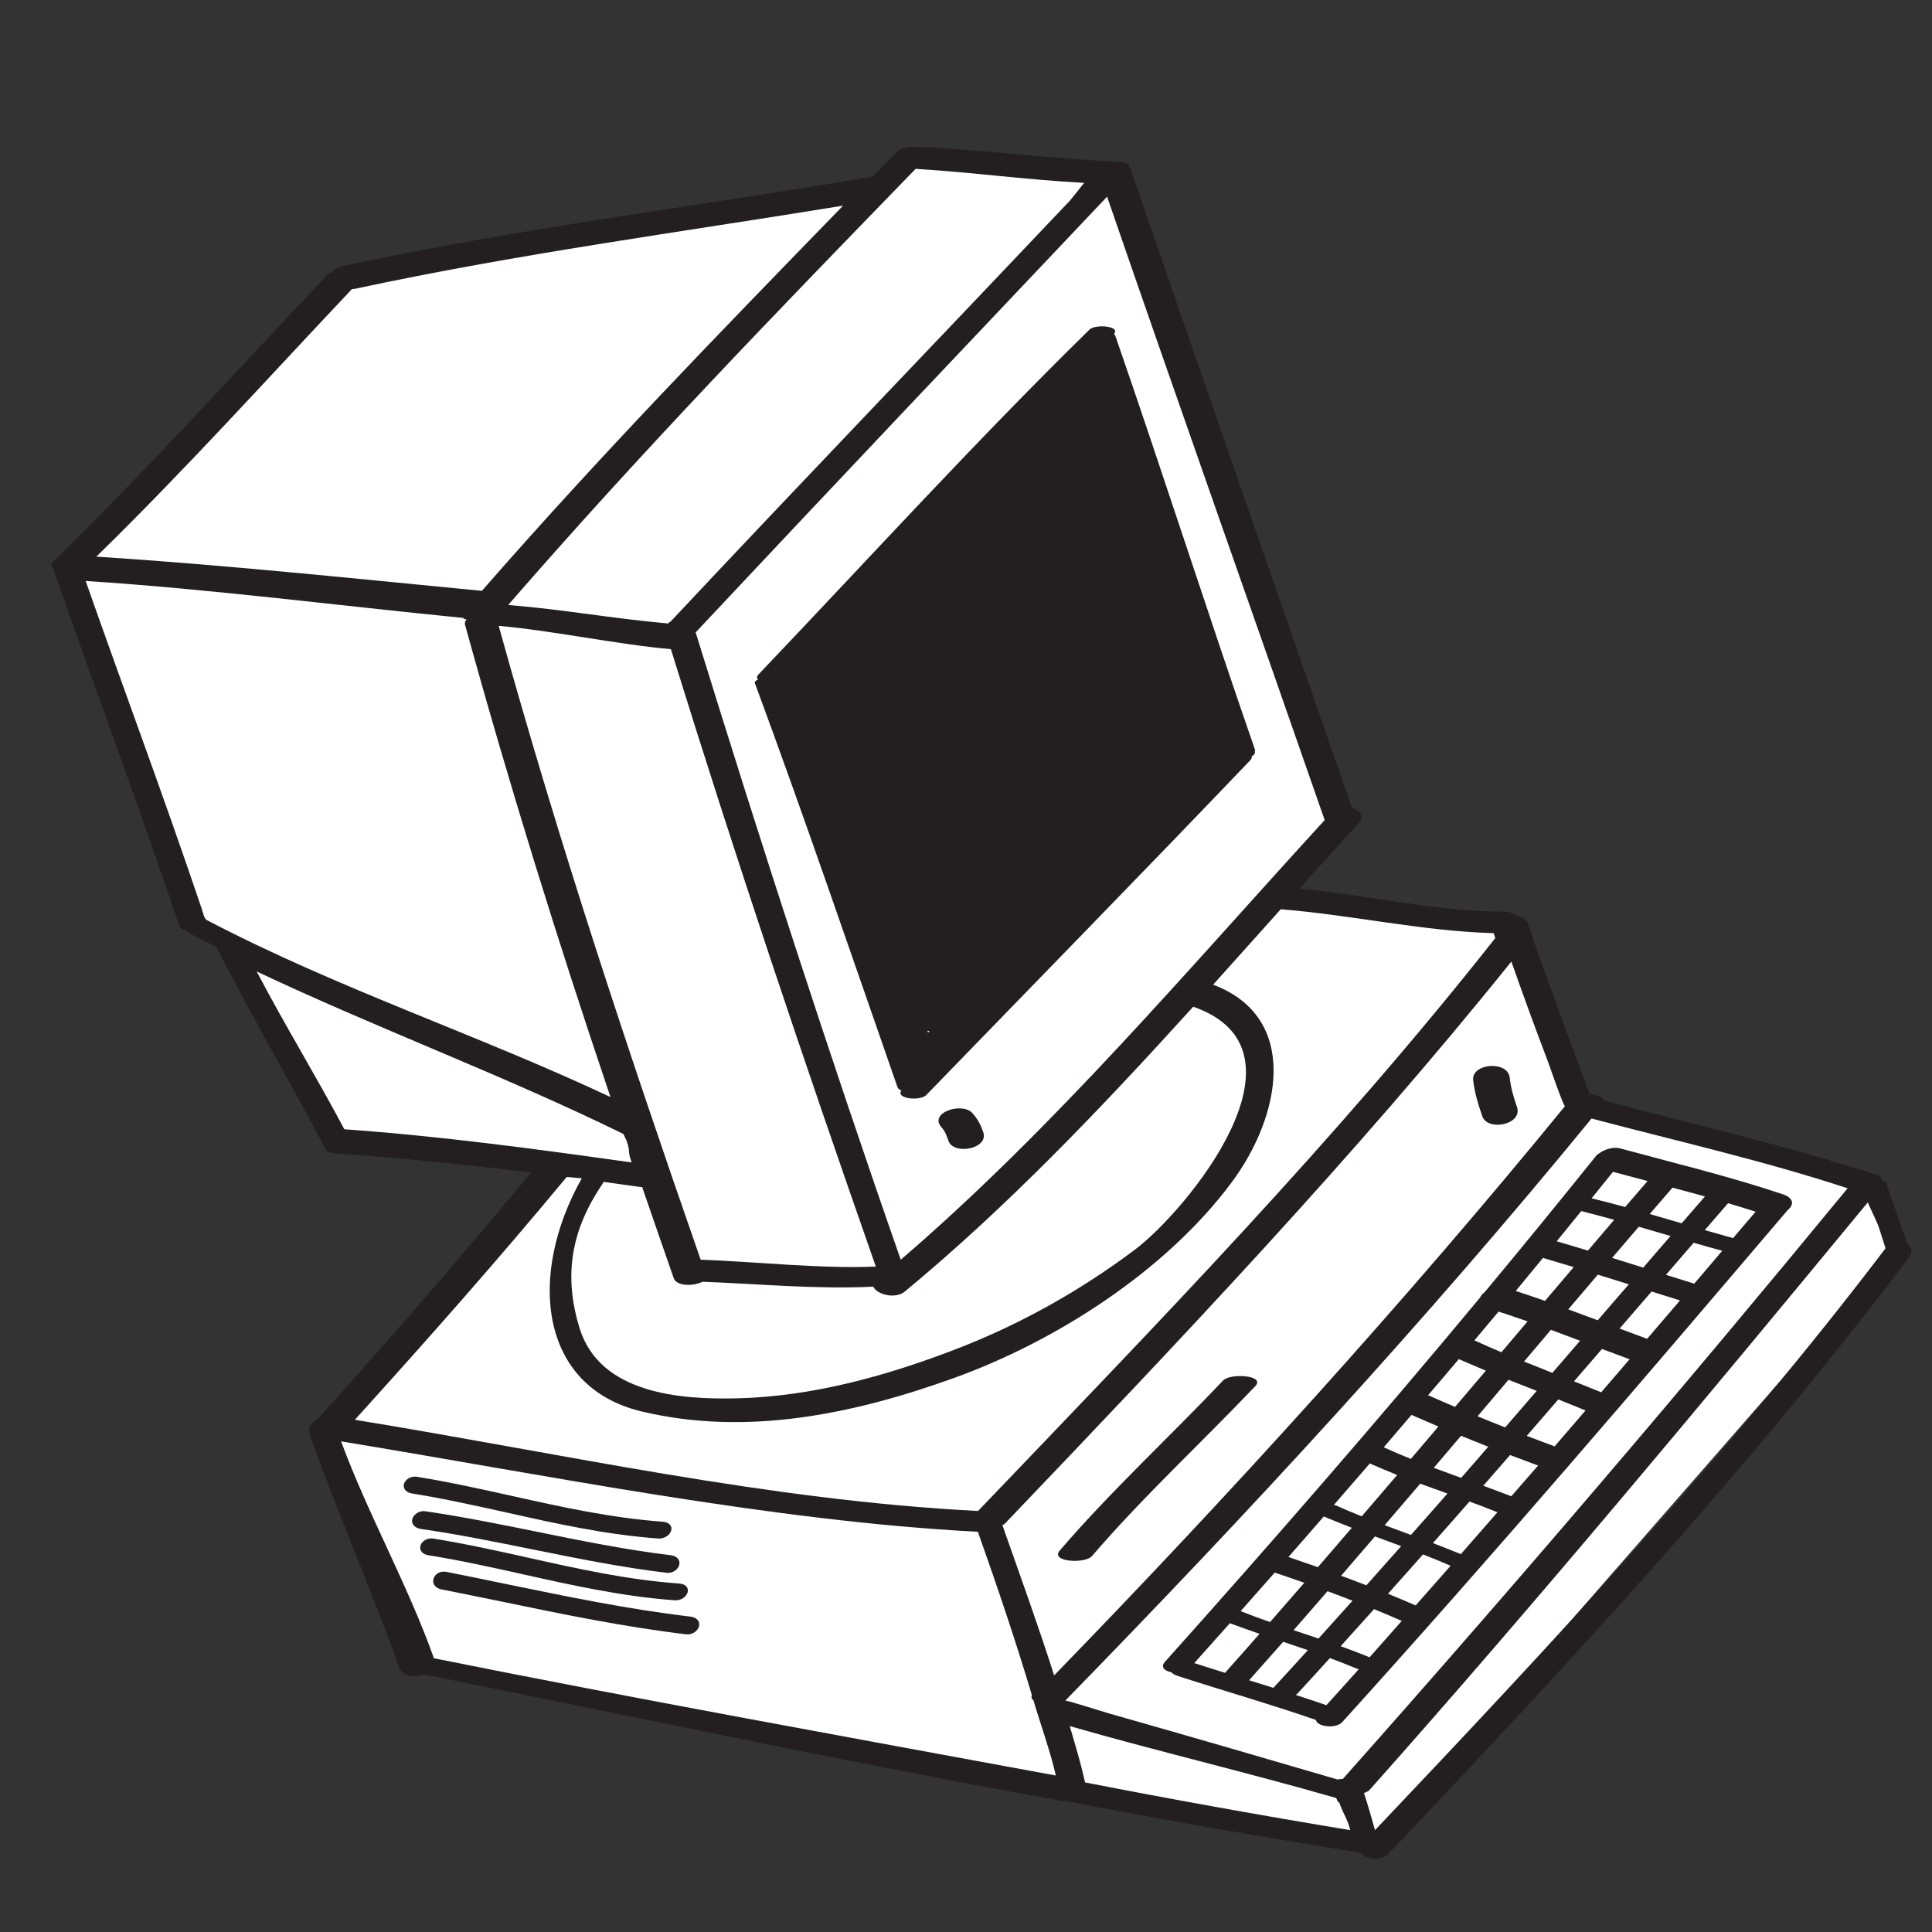 <?xml version="1.0" encoding="utf-8"?>
<!-- Generator: Adobe Illustrator 15.0.0, SVG Export Plug-In . SVG Version: 6.00 Build 0)  -->
<!DOCTYPE svg PUBLIC "-//W3C//DTD SVG 1.1//EN" "http://www.w3.org/Graphics/SVG/1.1/DTD/svg11.dtd">
<svg version="1.1" id="Ebene_1" xmlns="http://www.w3.org/2000/svg" xmlns:xlink="http://www.w3.org/1999/xlink" x="0px" y="0px"
	 width="40px" height="40px" viewBox="0 0 40 40" enable-background="new 0 0 40 40" xml:space="preserve">
<rect x="0" y="0" width="40" height="40" fill="#333333" stroke="none"/>
<g>
	<polygon fill="#FFFFFF" points="22.857,3.634 18.776,3.244 18.079,3.96 7.069,5.804 1.379,11.736 4.005,19.106 4.788,19.542 
		6.999,23.689 11.395,24.076 6.768,29.584 8.678,34.377 19.229,36.493 24.262,37.498 28.511,38.146 39.094,26.034 38.723,24.517 
		32.719,22.84 31.15,19.1 26.451,18.452 27.724,16.824 23.064,3.851 	"/>
	<polygon fill="none" stroke="#DF4090" stroke-width="0.107" points="22.882,3.704 18.776,3.244 18.079,3.96 14.128,4.55 
		11.581,4.939 7.163,5.771 5.831,7.156 1.379,11.736 3.982,19.192 4.788,19.542 6.999,23.689 11.445,24.22 9.98,25.9 6.768,29.584 
		8.678,34.377 9.611,34.678 17.818,36.222 25.567,37.699 28.511,38.146 32.9,33.535 35.975,29.911 39.139,25.938 38.651,24.541 
		32.717,22.913 31.15,19.1 29.505,18.912 26.594,18.559 27.622,16.833 26.876,14.542 23.175,3.865 	"/>
	<g>
		<path fill="#231F20" d="M1.058,11.672l0.058,0.153c0.861,2.452,1.766,4.888,2.598,7.349c0.017,0.048,0.074,0.075,0.144,0.085
			c-0.003,0.016,0.007,0.033,0.036,0.048c0.195,0.103,0.39,0.201,0.586,0.299c0.001,0.003,0,0.005,0.001,0.006
			c0.726,1.411,1.52,2.786,2.264,4.186c0.005,0.012,0.014,0.021,0.025,0.027c0.032,0.028,0.085,0.05,0.167,0.056
			c1.357,0.094,2.708,0.23,4.057,0.395c-1.44,1.739-2.918,3.446-4.432,5.12c-0.12,0.064-0.195,0.174-0.145,0.317
			c0.574,1.62,1.272,3.19,1.846,4.81c0.065,0.185,0.324,0.218,0.517,0.145c4.303,0.866,8.597,1.781,12.915,2.567
			c0.02,0.003,0.052,0.003,0.091,0.001c0.065,0.042,0.177,0.059,0.292,0.054c2.02,0.396,4.048,0.739,6.077,1.068
			c0.133,0.139,0.437,0.183,0.593,0.02c3.776-3.979,7.455-7.952,10.772-12.338c0.093-0.123,0.061-0.223-0.03-0.288l-0.421-1.204
			c-0.002-0.006-0.005-0.009-0.007-0.014c0.032-0.039-0.015-0.073-0.098-0.096c0.012-0.04-0.019-0.08-0.117-0.113
			c-1.853-0.61-3.757-1.038-5.642-1.54c-0.016-0.076-0.146-0.119-0.29-0.128c-0.442-1.182-0.879-2.361-1.29-3.555
			c-0.024-0.074-0.104-0.117-0.202-0.134c-0.062-0.054-0.158-0.092-0.286-0.092c-1.425-0.006-2.822-0.344-4.235-0.478
			c0.407-0.455,0.815-0.906,1.224-1.352c0.138-0.15,0.035-0.267-0.134-0.318c-1.531-4.41-3.065-8.815-4.585-13.229
			c-0.005-0.018-0.019-0.031-0.037-0.042c0.03-0.049-0.024-0.097-0.242-0.108c-1.355-0.068-2.706-0.238-4.063-0.307
			c-0.021-0.001-0.042,0-0.064,0c-0.165-0.01-0.353,0.018-0.418,0.085c-0.174,0.18-0.349,0.358-0.523,0.538
			c-0.027,0-0.054,0.002-0.082,0.006C14.342,4.286,10.723,4.73,7.115,5.504C6.991,5.531,6.92,5.576,6.889,5.63
			C6.845,5.642,6.808,5.66,6.785,5.684C4.9,7.67,3.068,9.708,1.107,11.621L1.058,11.672z M12.496,24.469
			c0.25,0.035,0.5,0.069,0.75,0.105c0.017,0.001,0.034,0.004,0.05,0.004c0.216,0.629,0.434,1.258,0.653,1.886
			c0.056,0.164,0.4,0.173,0.595,0.073c1.18,0.045,2.354,0.159,3.536,0.102c0.082,0.171,0.463,0.259,0.652,0.102
			c2.133-1.763,4.081-3.812,5.972-5.898c2.617,0.907-0.156,4.241-1.207,5.03c-1.115,0.837-2.343,1.529-3.644,2.036
			c-1.459,0.567-3.018,1.005-4.593,1.042c-1.164,0.028-2.843-0.09-3.262-1.457c-0.338-1.103-0.164-2.036,0.471-2.976
			C12.48,24.502,12.489,24.485,12.496,24.469z M18.649,26.081c-1.497-4.283-2.908-8.654-4.247-12.991
			c0.005-0.004,0.011-0.008,0.015-0.012c2.85-3.04,5.638-5.98,8.504-9.006c1.476,4.286,3.017,8.625,4.505,12.907
			C24.611,20.052,21.826,23.354,18.649,26.081z M1.773,12.028c2.614,0.17,5.216,0.509,7.823,0.766c0,0.034,0.021,0.011,0.062,0.033
			c-0.027,0.032-0.041,0.07-0.029,0.112c0.925,3.349,1.899,6.483,3.01,9.774c-2.759-1.297-5.658-2.249-8.361-3.666
			c-0.022-0.013-0.044-0.051-0.06-0.095c0-0.001-0.038-0.126-0.038-0.127C3.366,16.418,2.616,14.425,1.773,12.028z M13.89,13.44
			c1.36,4.392,2.723,8.441,4.243,12.783c-1.126,0.049-2.502-0.102-3.627-0.143c-1.527-4.387-2.94-8.646-4.181-13.122
			C11.42,13.052,12.794,13.345,13.89,13.44z M5.314,20.113c2.504,1.184,5.104,2.144,7.593,3.365l0.064,0.135
			c0.097,0.286,0.008,0.169,0.106,0.454c-1.983-0.279-3.949-0.544-5.948-0.687C6.495,22.19,5.943,21.307,5.314,20.113z
			 M17.455,4.258c-2.592,2.668-5.035,5.177-7.478,7.975c-2.655-0.257-5.319-0.536-7.982-0.709c1.857-1.814,3.508-3.652,5.292-5.539
			c0.027-0.001,0.055-0.004,0.083-0.01C10.743,5.252,14.057,4.812,17.455,4.258z M22.154,4.151c-2.911,3.074-5.385,5.643-8.282,8.73
			c-0.076,0.007,0.017,0.046-0.075,0.024c-1.126-0.1-2.148-0.29-3.276-0.379c2.799-3.219,5.465-5.969,8.436-9.03
			c1.226,0.075,2.264,0.225,3.49,0.29L22.154,4.151z M26.518,18.824c0.01,0.001,0.021,0.003,0.032,0.004
			c1.467,0.12,2.903,0.451,4.374,0.492c0.012,0.034,0.022,0.067,0.035,0.101c-3.302,4.189-7.028,8.013-10.709,11.862
			c-4.351-0.221-8.609-1.189-12.903-1.888c1.493-1.649,2.966-3.313,4.386-5.027c0.032,0.005,0.28,0.022,0.312,0.027
			c-1.132,2.014-0.874,4.314,1.222,4.823c2.182,0.528,4.417,0.058,6.492-0.691c2.087-0.754,4.368-2.201,5.741-4.047
			c1.017-1.363,1.427-3.413-0.384-4.093C25.585,19.866,26.053,19.344,26.518,18.824z M20.754,31.578
			c0.023-0.012,0.043-0.024,0.058-0.04c3.555-3.721,7.252-7.611,10.479-11.63c0.331,0.934,0.412,1.157,0.763,2.086
			c0.016,0.04,0.304,0.885,0.347,0.908c-3.32,4.062-6.921,8.022-10.576,11.785C21.492,33.644,21.118,32.613,20.754,31.578z
			 M38.253,24.602c-3.415,4.153-6.88,8.211-10.45,12.228c-0.038,0.002-0.077,0.007-0.112,0.012
			c-1.823-0.533-2.898-0.846-4.726-1.366c-0.03-0.007-0.858-0.27-0.909-0.267c3.784-3.877,7.463-7.858,10.895-12.051
			C34.72,23.625,36.512,24.03,38.253,24.602z M39.038,25.845c-3.187,4.198-6.951,8.231-10.57,12.046
			c-0.058-0.213-0.158-0.558-0.229-0.768c0.049-0.017,0.091-0.038,0.116-0.064c3.472-3.9,6.992-8.137,10.315-12.164
			c0,0,0.165,0.363,0.221,0.481C38.893,25.378,39.036,25.842,39.038,25.845z M27.956,37.891c-1.755-0.288-3.746-0.647-5.491-0.988
			c-0.108-0.476-0.181-0.698-0.317-1.166c1.764,0.508,3.747,0.977,5.509,1.487c0.024,0.008,0.029,0.095,0.071,0.094
			C27.815,37.572,27.888,37.63,27.956,37.891z M8.971,34.33c-0.001-0.025,0.02,0.021,0.009-0.008
			c-0.528-1.49-1.373-2.996-1.918-4.48c4.229,0.693,8.898,1.649,13.184,1.872c0.416,1.178,0.76,2.19,1.119,3.384
			c-0.021,0.043-0.007,0.079,0.031,0.105c0.149,0.505,0.345,1.04,0.464,1.557C17.621,35.977,13.196,35.179,8.971,34.33z"/>
		<path fill="#231F20" d="M21.942,32.101c1.062-1.236,2.263-2.34,3.383-3.521c0.147-0.154,0.881-0.109,0.665,0.118
			c-1.122,1.18-2.32,2.283-3.384,3.521C22.468,32.379,21.734,32.342,21.942,32.101z"/>
		<path fill="#231F20" d="M31.257,22.31c0.023,0.211,0.08,0.407,0.149,0.605c0.13,0.37-0.606,0.515-0.717,0.196
			c-0.085-0.244-0.159-0.489-0.189-0.746C30.462,22.012,31.216,21.952,31.257,22.31z"/>
		<path fill="#231F20" d="M15.63,14.146c1.025,2.773,1.979,5.571,2.951,8.361c0.012,0.034,0.041,0.057,0.082,0.07
			c-0.128,0.174,0.389,0.224,0.514,0.095c2.237-2.309,4.484-4.605,6.705-6.928c0.031-0.031,0.039-0.058,0.034-0.082
			c0.05-0.033,0.074-0.065,0.064-0.098c-0.002-0.003-0.003-0.006-0.003-0.008c0.008-0.007,0.012-0.015,0.01-0.023
			c-0.988-2.853-1.908-5.729-2.896-8.582c-0.005-0.014-0.018-0.026-0.03-0.035c0.154-0.166-0.383-0.211-0.503-0.093
			c-2.357,2.309-4.576,4.75-6.852,7.138c-0.042,0.043-0.04,0.079-0.011,0.106C15.647,14.089,15.619,14.118,15.63,14.146z
			 M19.244,21.349c-0.01,0.01-0.021,0.021-0.03,0.031c-0.005-0.012-0.008-0.025-0.013-0.038
			C19.215,21.344,19.229,21.348,19.244,21.349z M22.165,7.808c0.003-0.005,0.006-0.008,0.012-0.012
			C22.176,7.8,22.172,7.802,22.17,7.805C22.169,7.806,22.167,7.807,22.165,7.808z"/>
		<path fill="#231F20" d="M20.13,23.043c0.108,0.118,0.173,0.242,0.226,0.393c0.125,0.353-0.612,0.484-0.718,0.187
			c-0.036-0.101-0.069-0.199-0.143-0.281C19.218,23.035,19.92,22.812,20.13,23.043z"/>
		<path fill="#231F20" d="M36.908,24.725c-1.101-0.369-2.242-0.644-3.362-0.948c-0.145-0.04-0.329,0.019-0.443,0.106
			c-0.022,0.012-0.042,0.027-0.056,0.046c-0.76,0.946-1.528,1.887-2.307,2.822c-0.044,0.033-0.079,0.073-0.096,0.113
			c-2.124,2.556-4.309,5.067-6.524,7.541c-0.103,0.113-0.004,0.19,0.135,0.219c0.021,0.027,0.061,0.053,0.127,0.074
			c0.952,0.309,1.915,0.583,2.861,0.911c0.025,0.144,0.417,0.189,0.546,0.046c3.147-3.474,6.18-7.029,9.219-10.597
			C37.135,24.955,37.161,24.81,36.908,24.725z M36.348,25.087c-0.156,0.183-0.311,0.364-0.467,0.547
			c-0.195-0.054-0.392-0.11-0.585-0.166c0.159-0.186,0.32-0.371,0.482-0.557C35.969,24.967,36.159,25.027,36.348,25.087z
			 M35.299,24.771c-0.161,0.186-0.323,0.372-0.482,0.556c-0.221-0.063-0.441-0.129-0.661-0.192c0.158-0.182,0.313-0.364,0.471-0.546
			C34.851,24.648,35.073,24.709,35.299,24.771z M32.738,25.074c0.229,0.057,0.456,0.119,0.682,0.181
			c-0.181,0.212-0.362,0.424-0.544,0.637c-0.216-0.065-0.43-0.13-0.646-0.193C32.398,25.49,32.569,25.282,32.738,25.074z
			 M31.945,26.044c0.213,0.063,0.426,0.126,0.637,0.19c-0.198,0.235-0.396,0.467-0.594,0.699c-0.202-0.071-0.403-0.138-0.606-0.205
			C31.57,26.501,31.757,26.272,31.945,26.044z M31.026,27.155c0.201,0.065,0.4,0.133,0.601,0.203
			c-0.181,0.213-0.362,0.425-0.541,0.639c-0.188-0.079-0.374-0.16-0.56-0.246C30.693,27.554,30.859,27.354,31.026,27.155z
			 M30.203,28.139c0.186,0.08,0.371,0.161,0.56,0.239c-0.213,0.251-0.425,0.502-0.637,0.75c-0.174-0.073-0.347-0.147-0.518-0.224
			c-0.013-0.007-0.027-0.011-0.043-0.015C29.778,28.64,29.992,28.39,30.203,28.139z M29.223,29.294
			c0.187,0.081,0.372,0.162,0.558,0.241c-0.189,0.223-0.38,0.447-0.571,0.67c-0.188-0.075-0.375-0.156-0.561-0.24
			C28.84,29.741,29.032,29.517,29.223,29.294z M28.361,30.299c0.186,0.082,0.376,0.164,0.566,0.239
			c-0.244,0.286-0.49,0.571-0.734,0.856c-0.179-0.072-0.359-0.146-0.535-0.226c-0.012-0.004-0.025-0.007-0.043-0.009
			C27.864,30.873,28.113,30.586,28.361,30.299z M27.407,31.397c0.193,0.082,0.387,0.158,0.581,0.234
			c-0.233,0.272-0.468,0.545-0.703,0.816c-0.205-0.071-0.408-0.142-0.61-0.211C26.919,31.959,27.164,31.678,27.407,31.397z
			 M26.392,32.559c0.204,0.068,0.408,0.139,0.612,0.211c-0.236,0.271-0.472,0.543-0.709,0.813c-0.205-0.072-0.407-0.146-0.609-0.226
			C25.921,33.093,26.155,32.824,26.392,32.559z M25.463,33.607c0.202,0.076,0.408,0.148,0.614,0.22
			c-0.237,0.271-0.475,0.539-0.714,0.807c-0.213-0.066-0.425-0.133-0.637-0.201C24.973,34.157,25.218,33.883,25.463,33.607z
			 M25.861,34.788c0.236-0.265,0.472-0.53,0.706-0.796c0.171,0.057,0.34,0.115,0.511,0.173c-0.238,0.261-0.475,0.522-0.714,0.78
			C26.197,34.894,26.03,34.842,25.861,34.788z M26.826,35.092c0.014-0.008,0.025-0.017,0.035-0.027
			c0.227-0.244,0.449-0.49,0.673-0.736c0.18,0.066,0.359,0.136,0.535,0.21c0.021,0.01,0.042,0.015,0.062,0.021
			c-0.223,0.248-0.444,0.497-0.67,0.744C27.252,35.232,27.039,35.16,26.826,35.092z M28.356,34.312
			c-0.197-0.081-0.398-0.156-0.599-0.229c0.23-0.255,0.461-0.51,0.691-0.767c0.193,0.078,0.385,0.161,0.574,0.243
			C28.801,33.811,28.579,34.061,28.356,34.312z M29.309,33.239c-0.19-0.084-0.381-0.164-0.572-0.242
			c0.242-0.271,0.483-0.543,0.725-0.814c0.192,0.075,0.383,0.152,0.571,0.235C29.792,32.692,29.551,32.965,29.309,33.239z
			 M30.245,32.177c-0.192-0.08-0.384-0.154-0.578-0.229c0.253-0.286,0.507-0.573,0.758-0.86c0.193,0.07,0.387,0.145,0.578,0.222
			C30.751,31.599,30.498,31.887,30.245,32.177z M31.289,30.979c-0.192-0.074-0.386-0.148-0.579-0.218
			c0.185-0.213,0.369-0.424,0.554-0.636c0.182,0.069,0.363,0.136,0.544,0.204c0.012,0.004,0.024,0.006,0.038,0.012
			C31.66,30.555,31.475,30.767,31.289,30.979z M32.187,29.945c-0.192-0.071-0.385-0.143-0.577-0.217
			c0.218-0.251,0.436-0.503,0.653-0.754c0.188,0.075,0.376,0.151,0.563,0.229C32.613,29.452,32.399,29.699,32.187,29.945z
			 M33.151,28.826c-0.188-0.076-0.376-0.151-0.563-0.227c0.192-0.223,0.386-0.447,0.579-0.67c0.19,0.071,0.38,0.143,0.572,0.213
			C33.542,28.37,33.348,28.599,33.151,28.826z M34.102,27.719c-0.189-0.07-0.381-0.142-0.57-0.213
			c0.221-0.255,0.44-0.51,0.663-0.766c0.194,0.061,0.391,0.122,0.585,0.183c0,0,0.002,0,0.002,0.002
			C34.555,27.188,34.328,27.453,34.102,27.719z M35.077,26.577c-0.195-0.061-0.391-0.121-0.585-0.183
			c0.191-0.221,0.382-0.441,0.574-0.664c0.196,0.057,0.394,0.114,0.591,0.166C35.464,26.123,35.271,26.352,35.077,26.577z
			 M27.766,32.624c0.233-0.271,0.469-0.543,0.701-0.814c0.182,0.067,0.362,0.134,0.543,0.201c-0.239,0.271-0.479,0.541-0.721,0.811
			C28.115,32.755,27.94,32.688,27.766,32.624z M28.002,33.141c-0.233,0.262-0.47,0.522-0.704,0.783
			c-0.173-0.057-0.345-0.115-0.516-0.173c0.234-0.269,0.47-0.536,0.703-0.807C27.659,33.009,27.831,33.074,28.002,33.141z
			 M28.668,31.577c0.246-0.286,0.49-0.573,0.736-0.859c0.188,0.068,0.376,0.137,0.564,0.204c-0.25,0.287-0.503,0.572-0.756,0.857
			C29.031,31.713,28.85,31.646,28.668,31.577z M29.685,30.39c0.188-0.222,0.376-0.441,0.564-0.663
			c0.188,0.076,0.377,0.151,0.564,0.226c-0.186,0.215-0.373,0.429-0.561,0.645C30.062,30.527,29.873,30.459,29.685,30.39z
			 M30.591,29.323c0.214-0.252,0.428-0.504,0.641-0.756c0.194,0.077,0.389,0.154,0.584,0.23c-0.219,0.252-0.437,0.504-0.654,0.756
			C30.97,29.479,30.78,29.4,30.591,29.323z M31.553,28.189c0.186-0.219,0.371-0.437,0.557-0.656
			c0.201,0.074,0.402,0.149,0.604,0.226c-0.19,0.221-0.382,0.443-0.574,0.665C31.944,28.347,31.749,28.269,31.553,28.189z
			 M32.469,27.109c0.203-0.24,0.409-0.479,0.613-0.719c0.213,0.066,0.427,0.133,0.641,0.201c-0.215,0.248-0.431,0.495-0.644,0.744
			C32.876,27.26,32.672,27.185,32.469,27.109z M33.929,25.399c0.221,0.064,0.439,0.129,0.658,0.191
			c-0.189,0.218-0.379,0.436-0.566,0.655c-0.216-0.068-0.431-0.135-0.644-0.202C33.56,25.829,33.745,25.613,33.929,25.399z
			 M34.111,24.452c-0.154,0.179-0.31,0.359-0.464,0.538c-0.229-0.062-0.459-0.124-0.691-0.18c-0.001-0.001-0.002-0.001-0.003-0.001
			c0.147-0.183,0.296-0.366,0.442-0.547C33.633,24.324,33.871,24.389,34.111,24.452z"/>
		<g>
			<path fill="#231F20" d="M13.742,31.837c-0.037,0.014-0.076,0.019-0.114,0.016c-1.083-0.078-2.122-0.31-3.127-0.535
				c-0.638-0.141-1.297-0.289-1.965-0.396c-0.15-0.024-0.173-0.112-0.177-0.147c-0.007-0.078,0.054-0.156,0.144-0.188
				c0.041-0.015,0.087-0.02,0.132-0.011c0.667,0.107,1.327,0.254,1.966,0.396c1.005,0.224,2.045,0.455,3.117,0.533
				c0.151,0.012,0.178,0.094,0.183,0.129C13.911,31.714,13.842,31.803,13.742,31.837L13.742,31.837z"/>
			<path fill="#231F20" d="M14.083,33.117L14.083,33.117c-0.037,0.012-0.075,0.017-0.114,0.015
				c-1.083-0.078-2.123-0.311-3.128-0.535c-0.637-0.142-1.295-0.288-1.965-0.396c-0.149-0.023-0.173-0.11-0.176-0.147
				c-0.007-0.078,0.054-0.156,0.143-0.188c0.042-0.014,0.087-0.018,0.133-0.011c0.667,0.108,1.327,0.254,1.966,0.397
				c1.005,0.224,2.044,0.457,3.118,0.533c0.15,0.011,0.177,0.095,0.181,0.128C14.251,32.995,14.184,33.081,14.083,33.117z"/>
			<path fill="#231F20" d="M13.915,32.549c-0.039,0.015-0.08,0.02-0.122,0.013c-0.931-0.111-1.864-0.301-2.766-0.483
				c-0.756-0.153-1.539-0.312-2.315-0.424c-0.104-0.017-0.171-0.074-0.18-0.152c-0.012-0.119,0.128-0.235,0.275-0.214
				c0.778,0.114,1.562,0.272,2.319,0.426c0.901,0.184,1.832,0.372,2.759,0.484c0.105,0.013,0.173,0.067,0.182,0.145
				C14.076,32.429,14.013,32.517,13.915,32.549z"/>
			<path fill="#231F20" d="M9.109,32.552c0.042-0.014,0.088-0.017,0.136-0.008c0.417,0.082,0.833,0.169,1.25,0.255
				c1.239,0.255,2.521,0.521,3.799,0.671c0.104,0.013,0.173,0.067,0.182,0.146c0.009,0.084-0.057,0.173-0.153,0.206
				c-0.039,0.015-0.08,0.019-0.121,0.014c-1.282-0.152-2.565-0.418-3.806-0.675c-0.417-0.085-0.834-0.171-1.251-0.253
				c-0.104-0.021-0.17-0.082-0.175-0.162C8.963,32.662,9.021,32.583,9.109,32.552z"/>
		</g>
	</g>
</g>
</svg>
